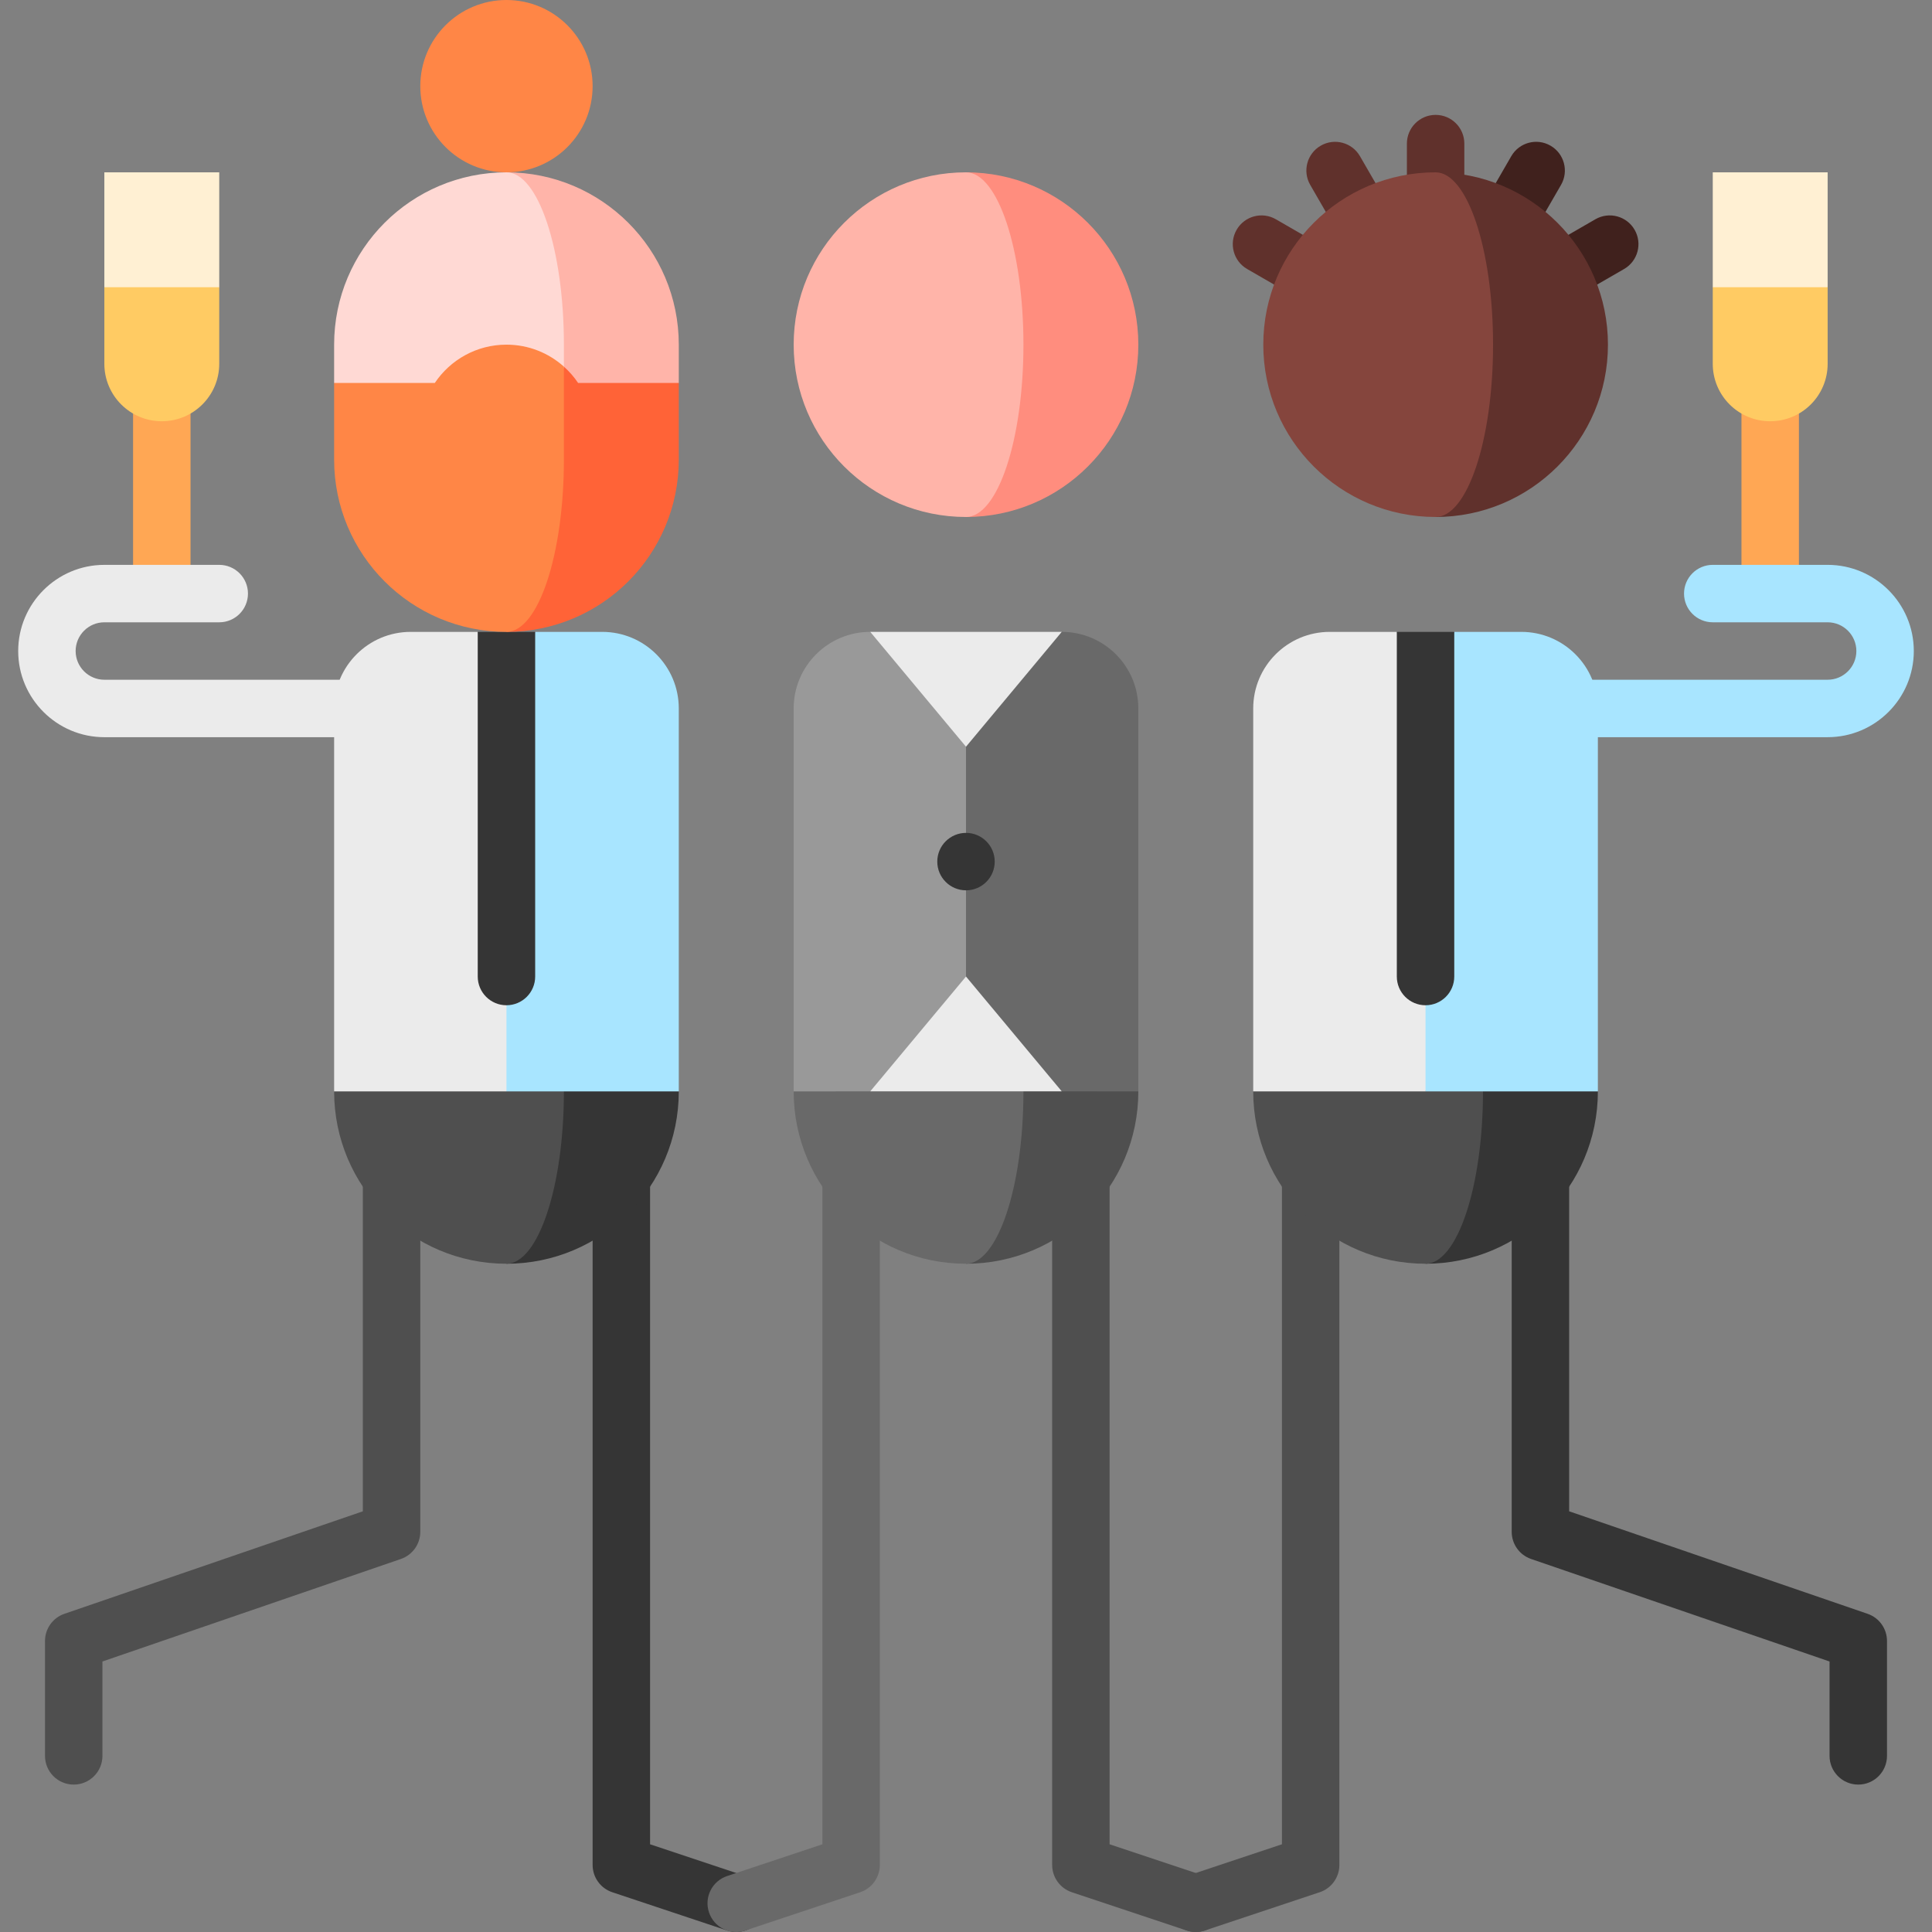 <?xml version="1.0" encoding="iso-8859-1"?>
<!-- Generator: Adobe Illustrator 19.0.0, SVG Export Plug-In . SVG Version: 6.00 Build 0)  -->
<svg version="1.1" id="Capa_1" xmlns="http://www.w3.org/2000/svg" xmlns:xlink="http://www.w3.org/1999/xlink" x="0px" y="0px"
	 viewBox="0 0 512 512" style="enable-background:new 0 0 512 512;" xml:space="preserve">
<rect x="0" y="0" width="512" height="512" fill="#808080" stroke="none"/>
<path style="fill:#40211D;" d="M433.189,60.892c-2.102-3.64-6.757-4.888-10.397-2.786L401.25,70.543l12.437-21.542
	c2.102-3.64,0.855-8.296-2.786-10.397c-3.64-2.102-8.296-0.855-10.397,2.786l-12.437,21.542l-1.609,33.73l43.945-25.372
	C434.043,69.187,435.29,64.532,433.189,60.892z"/>
<g>
	<path style="fill:#60312C;" d="M380.454,30.446c-4.204,0-7.612,3.408-7.612,7.611v24.874L360.405,41.39
		c-2.102-3.64-6.757-4.888-10.397-2.786c-3.64,2.102-4.888,6.757-2.786,10.397l12.437,21.542l-21.542-12.437
		c-3.64-2.102-8.296-0.855-10.397,2.786c-2.102,3.64-0.855,8.296,2.786,10.397l43.945,25.372l13.614-33.73V38.057
		C388.066,33.854,384.658,30.446,380.454,30.446z"/>
	<path style="fill:#60312C;" d="M380.454,45.669v91.338c25.222,0,45.669-20.447,45.669-45.669S405.677,45.669,380.454,45.669z"/>
</g>
<path style="fill:#85453D;" d="M395.677,91.338c0-25.222-6.816-45.669-15.223-45.669c-25.222,0-45.669,20.447-45.669,45.669
	s20.447,45.669,45.669,45.669C388.862,137.007,395.677,116.56,395.677,91.338z"/>
<g>
	<rect x="461.51" y="91.338" style="fill:#FFA754;" width="15.223" height="65.966"/>
	<rect x="35.267" y="91.338" style="fill:#FFA754;" width="15.223" height="65.966"/>
</g>
<path style="fill:#FFF0D3;" d="M453.899,45.669c0,0,0,22.039,0,30.446l15.223,15.223l15.223-15.223c0-8.407,0-30.446,0-30.446
	H453.899z"/>
<path style="fill:#FFCB63;" d="M484.345,76.115c0,0,0,11.89,0,20.297s-6.816,15.223-15.223,15.223
	c-8.407,0-15.223-6.816-15.223-15.223s0-20.297,0-20.297H484.345z"/>
<path style="fill:#A8E5FF;" d="M484.345,149.693h-30.446c-4.205,0-7.612,3.407-7.612,7.611c0,4.205,3.407,7.611,7.612,7.611h30.446
	c4.197,0,7.611,3.414,7.611,7.611c0,4.197-3.414,7.612-7.611,7.612H377.784v15.223h106.561c12.59,0,22.834-10.244,22.834-22.835
	C507.179,159.937,496.935,149.693,484.345,149.693z"/>
<path style="fill:#FFF0D3;" d="M27.655,45.669c0,0,0,22.039,0,30.446l15.223,15.223l15.223-15.223c0-8.407,0-30.446,0-30.446H27.655
	z"/>
<path style="fill:#FFCB63;" d="M58.101,76.115c0,0,0,11.89,0,20.297s-6.816,15.223-15.223,15.223s-15.223-6.816-15.223-15.223
	s0-20.297,0-20.297H58.101z"/>
<path style="fill:#EBEBEB;" d="M27.655,180.139c-4.197,0-7.611-3.414-7.611-7.612c0-4.197,3.414-7.611,7.611-7.611h30.446
	c4.205,0,7.611-3.407,7.611-7.611c0-4.205-3.407-7.611-7.611-7.611H27.655c-12.59,0-22.834,10.244-22.834,22.834
	c0,12.59,10.244,22.835,22.834,22.835h106.561v-15.223H27.655z"/>
<path style="fill:#4F4F4F;" d="M339.726,289.237v199.515l-25.24,8.413c-3.988,1.329-6.143,5.64-4.815,9.628
	c1.329,3.988,5.642,6.144,9.628,4.815l30.444-10.149c3.108-1.036,5.204-3.945,5.204-7.221V289.237H339.726z"/>
<path style="fill:#353535;" d="M172.273,289.237v199.515l25.24,8.413c3.988,1.329,6.143,5.64,4.815,9.628
	c-1.329,3.988-5.642,6.144-9.628,4.815l-30.444-10.149c-3.108-1.036-5.204-3.945-5.204-7.221V289.237H172.273z"/>
<path style="fill:#4F4F4F;" d="M96.159,289.237v111.275l-79.096,27.166c-3.074,1.056-5.138,3.949-5.138,7.199v30.446
	c0,4.205,3.407,7.611,7.611,7.611s7.611-3.407,7.611-7.611V440.31l79.096-27.166c3.074-1.056,5.138-3.949,5.138-7.199V289.237
	H96.159z"/>
<path style="fill:#696969;" d="M217.942,289.237v199.515l-25.24,8.413c-3.988,1.329-6.143,5.64-4.815,9.628
	c1.329,3.988,5.642,6.144,9.628,4.815l30.444-10.149c3.108-1.036,5.204-3.945,5.204-7.221V289.237H217.942z"/>
<path style="fill:#4F4F4F;" d="M294.057,289.237v199.515l25.24,8.413c3.988,1.329,6.143,5.64,4.815,9.628
	c-1.329,3.988-5.642,6.144-9.628,4.815l-30.444-10.149c-3.108-1.036-5.204-3.945-5.204-7.221V289.237H294.057z"/>
<g>
	<path style="fill:#353535;" d="M494.936,427.677l-79.096-27.166V289.237h-15.223v116.709c0,3.251,2.064,6.143,5.138,7.199
		l79.096,27.166v25.012c0,4.205,3.407,7.611,7.611,7.611c4.205,0,7.612-3.407,7.612-7.611v-30.446
		C500.075,431.626,498.011,428.733,494.936,427.677z"/>
	<path style="fill:#353535;" d="M377.784,258.791v76.115c25.222,0,45.669-20.447,45.669-45.669L377.784,258.791z"/>
</g>
<path style="fill:#4F4F4F;" d="M393.007,289.237l-15.223-30.446l-45.669,30.446c0,25.222,20.447,45.669,45.669,45.669
	C386.191,334.906,393.007,314.459,393.007,289.237z"/>
<path style="fill:#A8E5FF;" d="M403.156,167.453h-17.76l-30.446,76.115l22.834,45.669h45.669V187.75
	C423.453,176.54,414.366,167.453,403.156,167.453z"/>
<path style="fill:#EBEBEB;" d="M370.172,167.453h-17.76c-11.21,0-20.297,9.087-20.297,20.297v101.487h45.669V187.75L370.172,167.453
	z"/>
<path style="fill:#353535;" d="M370.172,167.453v91.338c0,4.205,3.407,7.611,7.611,7.611c4.205,0,7.612-3.407,7.612-7.611v-91.338
	H370.172z"/>
<circle style="fill:#FF8646;" cx="134.216" cy="22.834" r="22.834"/>
<path style="fill:#353535;" d="M134.216,258.791v76.115c25.222,0,45.669-20.447,45.669-45.669L134.216,258.791z"/>
<path style="fill:#4F4F4F;" d="M149.439,289.237l-15.223-30.446l-45.669,30.446c0,25.222,20.447,45.669,45.669,45.669
	C142.623,334.906,149.439,314.459,149.439,289.237z"/>
<path style="fill:#A8E5FF;" d="M159.588,167.453h-17.76l-30.446,76.115l22.834,45.669h45.669V187.75
	C179.885,176.54,170.798,167.453,159.588,167.453z"/>
<path style="fill:#EBEBEB;" d="M126.605,167.453h-17.76c-11.21,0-20.297,9.087-20.297,20.297v101.487h45.669V187.75L126.605,167.453
	z"/>
<path style="fill:#353535;" d="M126.605,167.453v91.338c0,4.205,3.408,7.611,7.611,7.611s7.611-3.407,7.611-7.611v-91.338H126.605z"
	/>
<path style="fill:#FFB4A9;" d="M134.216,45.669V148.17l45.669-46.684V91.338C179.885,66.115,159.438,45.669,134.216,45.669z"/>
<path style="fill:#FFD9D4;" d="M134.216,45.669c-25.222,0-45.669,20.447-45.669,45.669v10.149l60.892,46.684V91.338
	C149.439,66.115,142.623,45.669,134.216,45.669z"/>
<path style="fill:#FF6337;" d="M153.203,101.487c-1.069-1.596-2.337-3.047-3.764-4.324l-15.223,70.291
	c25.222,0,45.669-20.447,45.669-45.669v-20.297H153.203z"/>
<path style="fill:#FF8646;" d="M149.439,121.784V97.162c-4.04-3.619-9.372-5.824-15.223-5.824c-7.917,0-14.89,4.03-18.987,10.149
	H88.547v20.297c0,25.222,20.447,45.669,45.669,45.669C142.623,167.453,149.439,147.006,149.439,121.784z"/>
<path style="fill:#4F4F4F;" d="M256,258.791v76.115c25.222,0,45.669-20.447,45.669-45.669L256,258.791z"/>
<path style="fill:#696969;" d="M271.223,289.237L256,258.791l-45.669,30.446c0,25.222,20.447,45.669,45.669,45.669
	C264.407,334.906,271.223,314.459,271.223,289.237z"/>
<rect x="230.628" y="167.453" style="fill:#EBEBEB;" width="50.743" height="121.764"/>
<path style="fill:#696969;" d="M281.372,167.453L256,197.887h-30.446L256,258.791l25.372,30.425l20.297,0.021V187.75
	C301.669,176.54,292.582,167.453,281.372,167.453z"/>
<path style="fill:#999999;" d="M230.628,167.453c-11.21,0-20.297,9.087-20.297,20.297v101.487l20.297-0.021L256,258.79v-60.903
	L230.628,167.453z"/>
<circle style="fill:#353535;" cx="256" cy="228.335" r="7.611"/>
<path style="fill:#FF8D7E;" d="M256,45.669v91.338c25.222,0,45.669-20.447,45.669-45.669S281.222,45.669,256,45.669z"/>
<path style="fill:#FFB4A9;" d="M271.223,91.338c0-25.222-6.816-45.669-15.223-45.669c-25.222,0-45.669,20.447-45.669,45.669
	s20.447,45.669,45.669,45.669C264.407,137.007,271.223,116.56,271.223,91.338z"/>
<g>
</g>
<g>
</g>
<g>
</g>
<g>
</g>
<g>
</g>
<g>
</g>
<g>
</g>
<g>
</g>
<g>
</g>
<g>
</g>
<g>
</g>
<g>
</g>
<g>
</g>
<g>
</g>
<g>
</g>
</svg>
